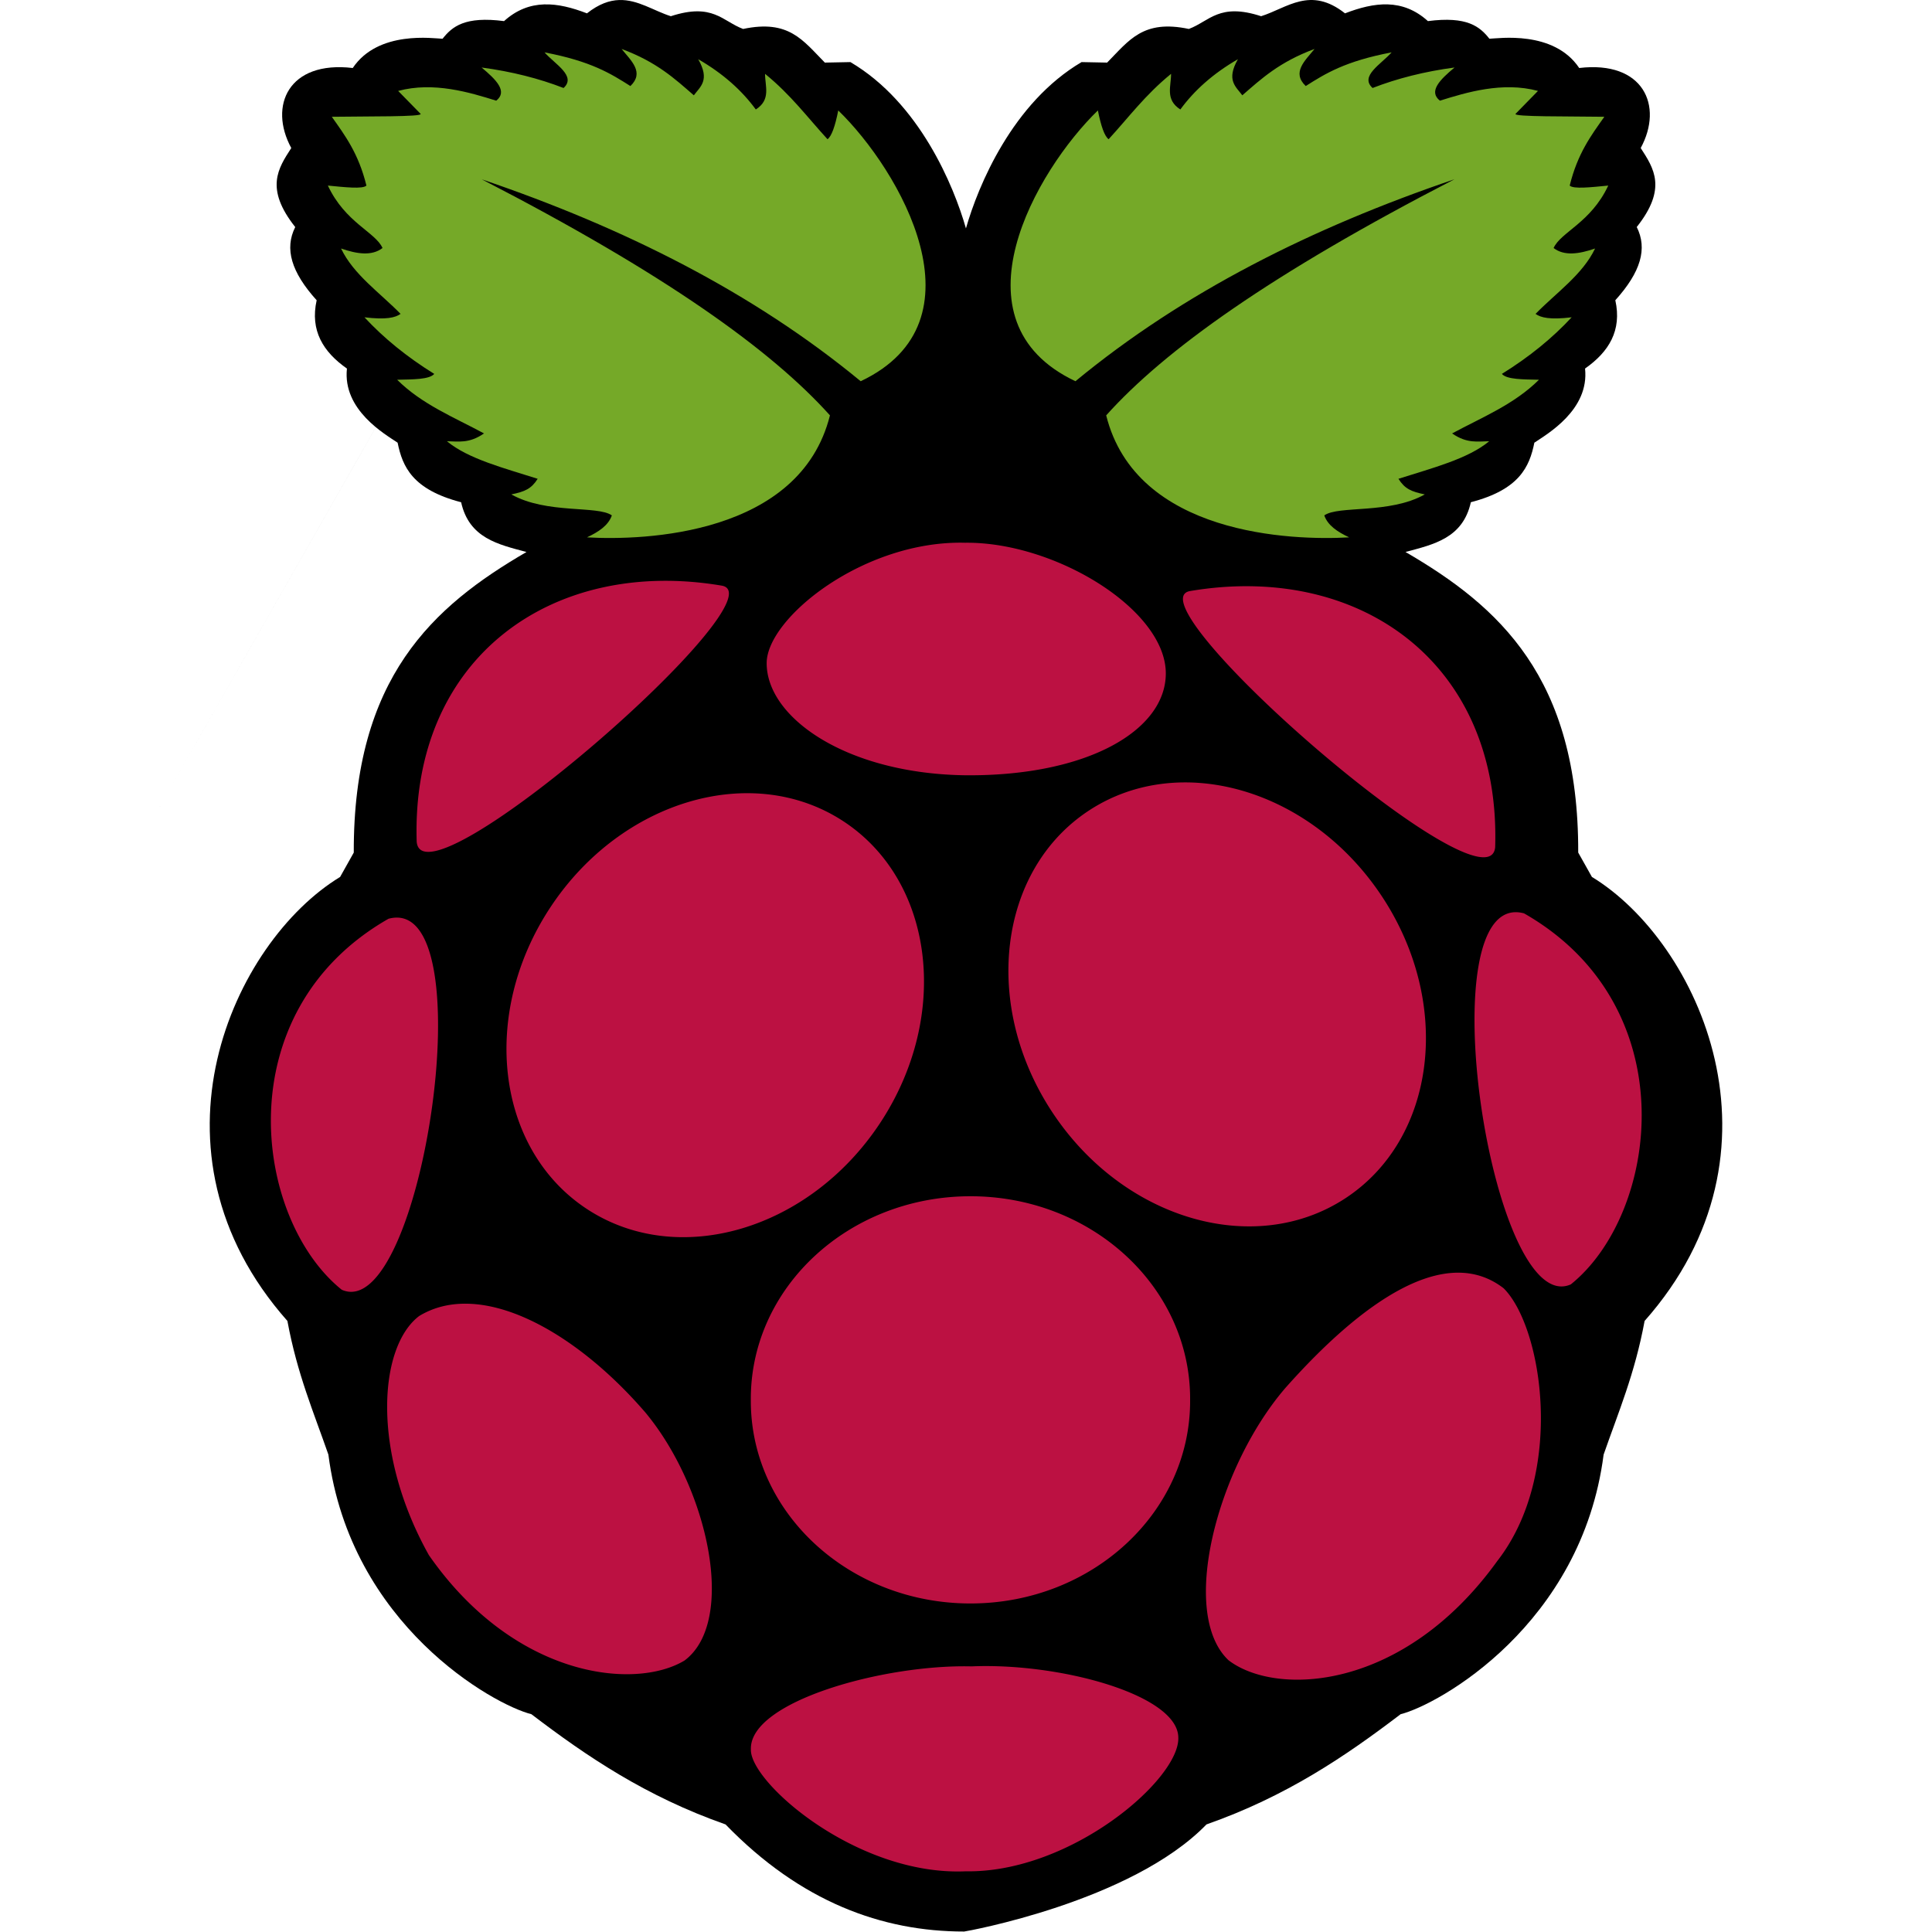<svg xmlns="http://www.w3.org/2000/svg" preserveAspectRatio="xMinYMin meet" viewBox="-35.5 0 327 327" aria-label="Raspberry logo" role="img" > <path d="M69.298.005c-1.653.051-3.433.662-5.453 2.255C58.9.353 54.102-.31 49.813 3.573c-6.623-.859-8.775.914-10.406 2.984-1.454-.03-10.879-1.495-15.202 4.953C13.343 10.225 9.91 17.899 13.8 25.056c-2.219 3.434-4.518 6.827.67 13.375-1.835 3.646-.697 7.602 3.626 12.389-1.14 5.127 1.102 8.743 5.125 11.562-.753 7.015 6.433 11.094 8.578 12.547.824 4.087 2.541 7.945 10.748 10.077 1.354 6.092 6.286 7.144 11.063 8.422-15.787 9.177-29.325 21.25-29.233 50.875l-2.313 4.125c-18.102 11.008-34.388 46.39-8.92 75.148 1.663 9.002 4.453 15.468 6.937 22.624 3.715 28.836 27.962 42.339 34.358 43.936 9.371 7.138 19.352 13.911 32.86 18.656 12.731 13.131 26.525 18.136 40.394 18.128.204 0 28.277-4.996 41.01-18.128 13.506-4.745 23.487-11.518 32.86-18.656 6.394-1.597 30.641-15.1 34.356-43.936 2.484-7.156 5.274-13.622 6.938-22.624 25.466-28.761 9.181-64.144-8.92-75.152l-2.317-4.125c.092-29.622-13.446-41.696-29.233-50.875 4.776-1.278 9.71-2.33 11.062-8.422 8.207-2.133 9.925-5.99 10.748-10.077 2.146-1.453 9.331-5.532 8.58-12.547 4.021-2.819 6.264-6.436 5.123-11.562 4.324-4.787 5.461-8.743 3.626-12.39 5.19-6.544 2.887-9.937.671-13.371 3.888-7.157.457-14.832-10.409-13.546-4.32-6.448-13.744-4.984-15.202-4.954-1.63-2.069-3.782-3.842-10.405-2.983-4.289-3.883-9.085-3.221-14.032-1.313-5.874-4.635-9.76-.92-14.2.485-7.112-2.324-8.739.859-12.233 2.156-7.756-1.639-10.113 1.929-13.83 5.695l-4.326-.086c-11.698 6.894-17.51 20.932-19.57 28.149-2.06-7.218-7.859-21.256-19.555-28.149l-4.325.086c-3.723-3.766-6.079-7.334-13.835-5.695C86.78 3.603 85.16.42 78.042 2.744c-2.914-.922-5.594-2.838-8.749-2.74L-11 141" /> <path fill="#75A928" d="M46.008 30.334c31.036 16.001 49.079 28.945 58.964 39.969-5.062 20.289-31.47 21.215-41.126 20.646 1.977-.92 3.627-2.023 4.212-3.716-2.423-1.722-11.014-.182-17.012-3.551 2.304-.478 3.382-.943 4.459-2.643-5.666-1.807-11.77-3.365-15.36-6.359 1.937.024 3.746.434 6.276-1.321-5.075-2.735-10.491-4.903-14.699-9.084 2.624-.064 5.453-.026 6.276-.991-4.645-2.878-8.565-6.078-11.809-9.579 3.672.443 5.223.062 6.111-.578-3.512-3.597-7.956-6.634-10.075-11.066 2.726.94 5.221 1.3 7.019-.082-1.193-2.692-6.305-4.28-9.249-10.571 2.871.279 5.915.626 6.524 0-1.332-5.428-3.618-8.48-5.86-11.642 6.143-.091 15.451.024 15.03-.495L31.89 15.39c6.001-1.616 12.141.259 16.599 1.651 2.001-1.579-.036-3.576-2.478-5.615 5.1.681 9.708 1.853 13.874 3.468 2.225-2.009-1.445-4.019-3.221-6.028 7.879 1.494 11.217 3.595 14.534 5.698 2.407-2.307.138-4.268-1.486-6.276 5.941 2.2 9.001 5.041 12.222 7.845 1.092-1.474 2.775-2.555.743-6.111 4.218 2.431 7.395 5.296 9.745 8.506 2.61-1.662 1.555-3.934 1.569-6.029 4.384 3.566 7.166 7.361 10.571 11.066.686-.5 1.286-2.193 1.817-4.872 10.457 10.145 25.234 35.7 3.798 45.832-18.243-15.046-40.031-25.983-64.176-34.187l.007-.004m164.678 0c-31.032 16.003-49.075 28.943-58.959 39.969 5.062 20.289 31.469 21.215 41.125 20.646-1.977-.92-3.627-2.023-4.211-3.716 2.423-1.722 11.014-.182 17.011-3.551-2.304-.478-3.381-.943-4.459-2.643 5.667-1.807 11.771-3.365 15.36-6.359-1.937.024-3.746.434-6.276-1.321 5.076-2.735 10.492-4.903 14.7-9.084-2.625-.064-5.454-.026-6.276-.991 4.645-2.878 8.565-6.078 11.809-9.579-3.673.443-5.223.062-6.111-.578 3.511-3.597 7.956-6.634 10.075-11.066-2.727.94-5.222 1.3-7.02-.082 1.193-2.692 6.306-4.28 9.249-10.571-2.87.279-5.915.626-6.524 0 1.335-5.43 3.621-8.482 5.863-11.644-6.143-.091-15.451.024-15.03-.495l3.799-3.882c-6.001-1.615-12.141.26-16.599 1.652-2.001-1.579.035-3.576 2.477-5.615-5.099.68-9.708 1.853-13.873 3.468-2.226-2.009 1.445-4.019 3.221-6.028-7.879 1.494-11.217 3.595-14.535 5.698-2.407-2.307-.137-4.268 1.487-6.276-5.941 2.2-9.001 5.041-12.222 7.845-1.093-1.474-2.775-2.555-.744-6.111-4.217 2.431-7.394 5.296-9.744 8.506-2.61-1.662-1.555-3.935-1.569-6.029-4.384 3.566-7.166 7.36-10.571 11.066-.686-.5-1.286-2.193-1.817-4.873-10.457 10.146-25.234 35.701-3.798 45.833 18.233-15.05 40.02-25.985 64.166-34.189h-.004" /> <path fill="#BC1142" d="M165.933 236.933c.108 18.933-16.449 34.362-36.98 34.461-20.532.1-37.264-15.167-37.372-34.1a21.72 21.72 0 0 1 0-.361c-.108-18.932 16.448-34.361 36.98-34.461 20.532-.1 37.263 15.167 37.372 34.1v.361m-58.687-97.929c15.404 10.093 18.181 32.969 6.202 51.095-11.979 18.127-34.177 24.641-49.581 14.549-15.404-10.093-18.18-32.969-6.202-51.095 11.979-18.127 34.177-24.641 49.581-14.549m41.576-1.827c-15.403 10.092-18.18 32.969-6.202 51.095 11.979 18.127 34.177 24.641 49.581 14.548 15.404-10.092 18.181-32.968 6.202-51.095-11.978-18.126-34.176-24.64-49.581-14.548M30.258 155.504c16.631-4.458 5.615 68.803-7.917 62.792-14.885-11.972-19.679-47.033 7.917-62.792m192.195-.913c-16.633-4.457-5.615 68.807 7.917 62.796 14.885-11.973 19.679-47.038-7.917-62.796m-56.507-54.557c28.701-4.846 52.583 12.206 51.619 43.328-.944 11.932-62.193-41.551-51.619-43.328m-79.3-.913c-28.703-4.847-52.583 12.209-51.619 43.329.944 11.931 62.194-41.552 51.619-43.329m41.228-7.258c-17.13-.446-33.57 12.713-33.61 20.346-.047 9.274 13.544 18.77 33.727 19.011 20.61.147 33.762-7.601 33.828-17.172.076-10.844-18.745-22.353-33.945-22.186v.001m1.046 190.18c14.935-.652 34.975 4.81 35.015 12.057.248 7.036-18.175 22.934-36.005 22.627-18.466.797-36.573-15.126-36.336-20.645-.277-8.092 22.484-14.41 37.326-14.039m-55.164-42.945c10.633 12.81 15.481 35.316 6.607 41.951-8.395 5.065-28.782 2.979-43.272-17.838-9.773-17.468-8.514-35.243-1.652-40.465 10.261-6.25 26.115 2.193 38.318 16.352h-.001m108.2-4.061c-11.505 13.475-17.911 38.053-9.519 45.969 8.025 6.15 29.567 5.29 45.479-16.789 11.554-14.829 7.683-39.594 1.083-46.17-9.804-7.583-23.879 2.122-37.043 16.986v.004" /> </svg>